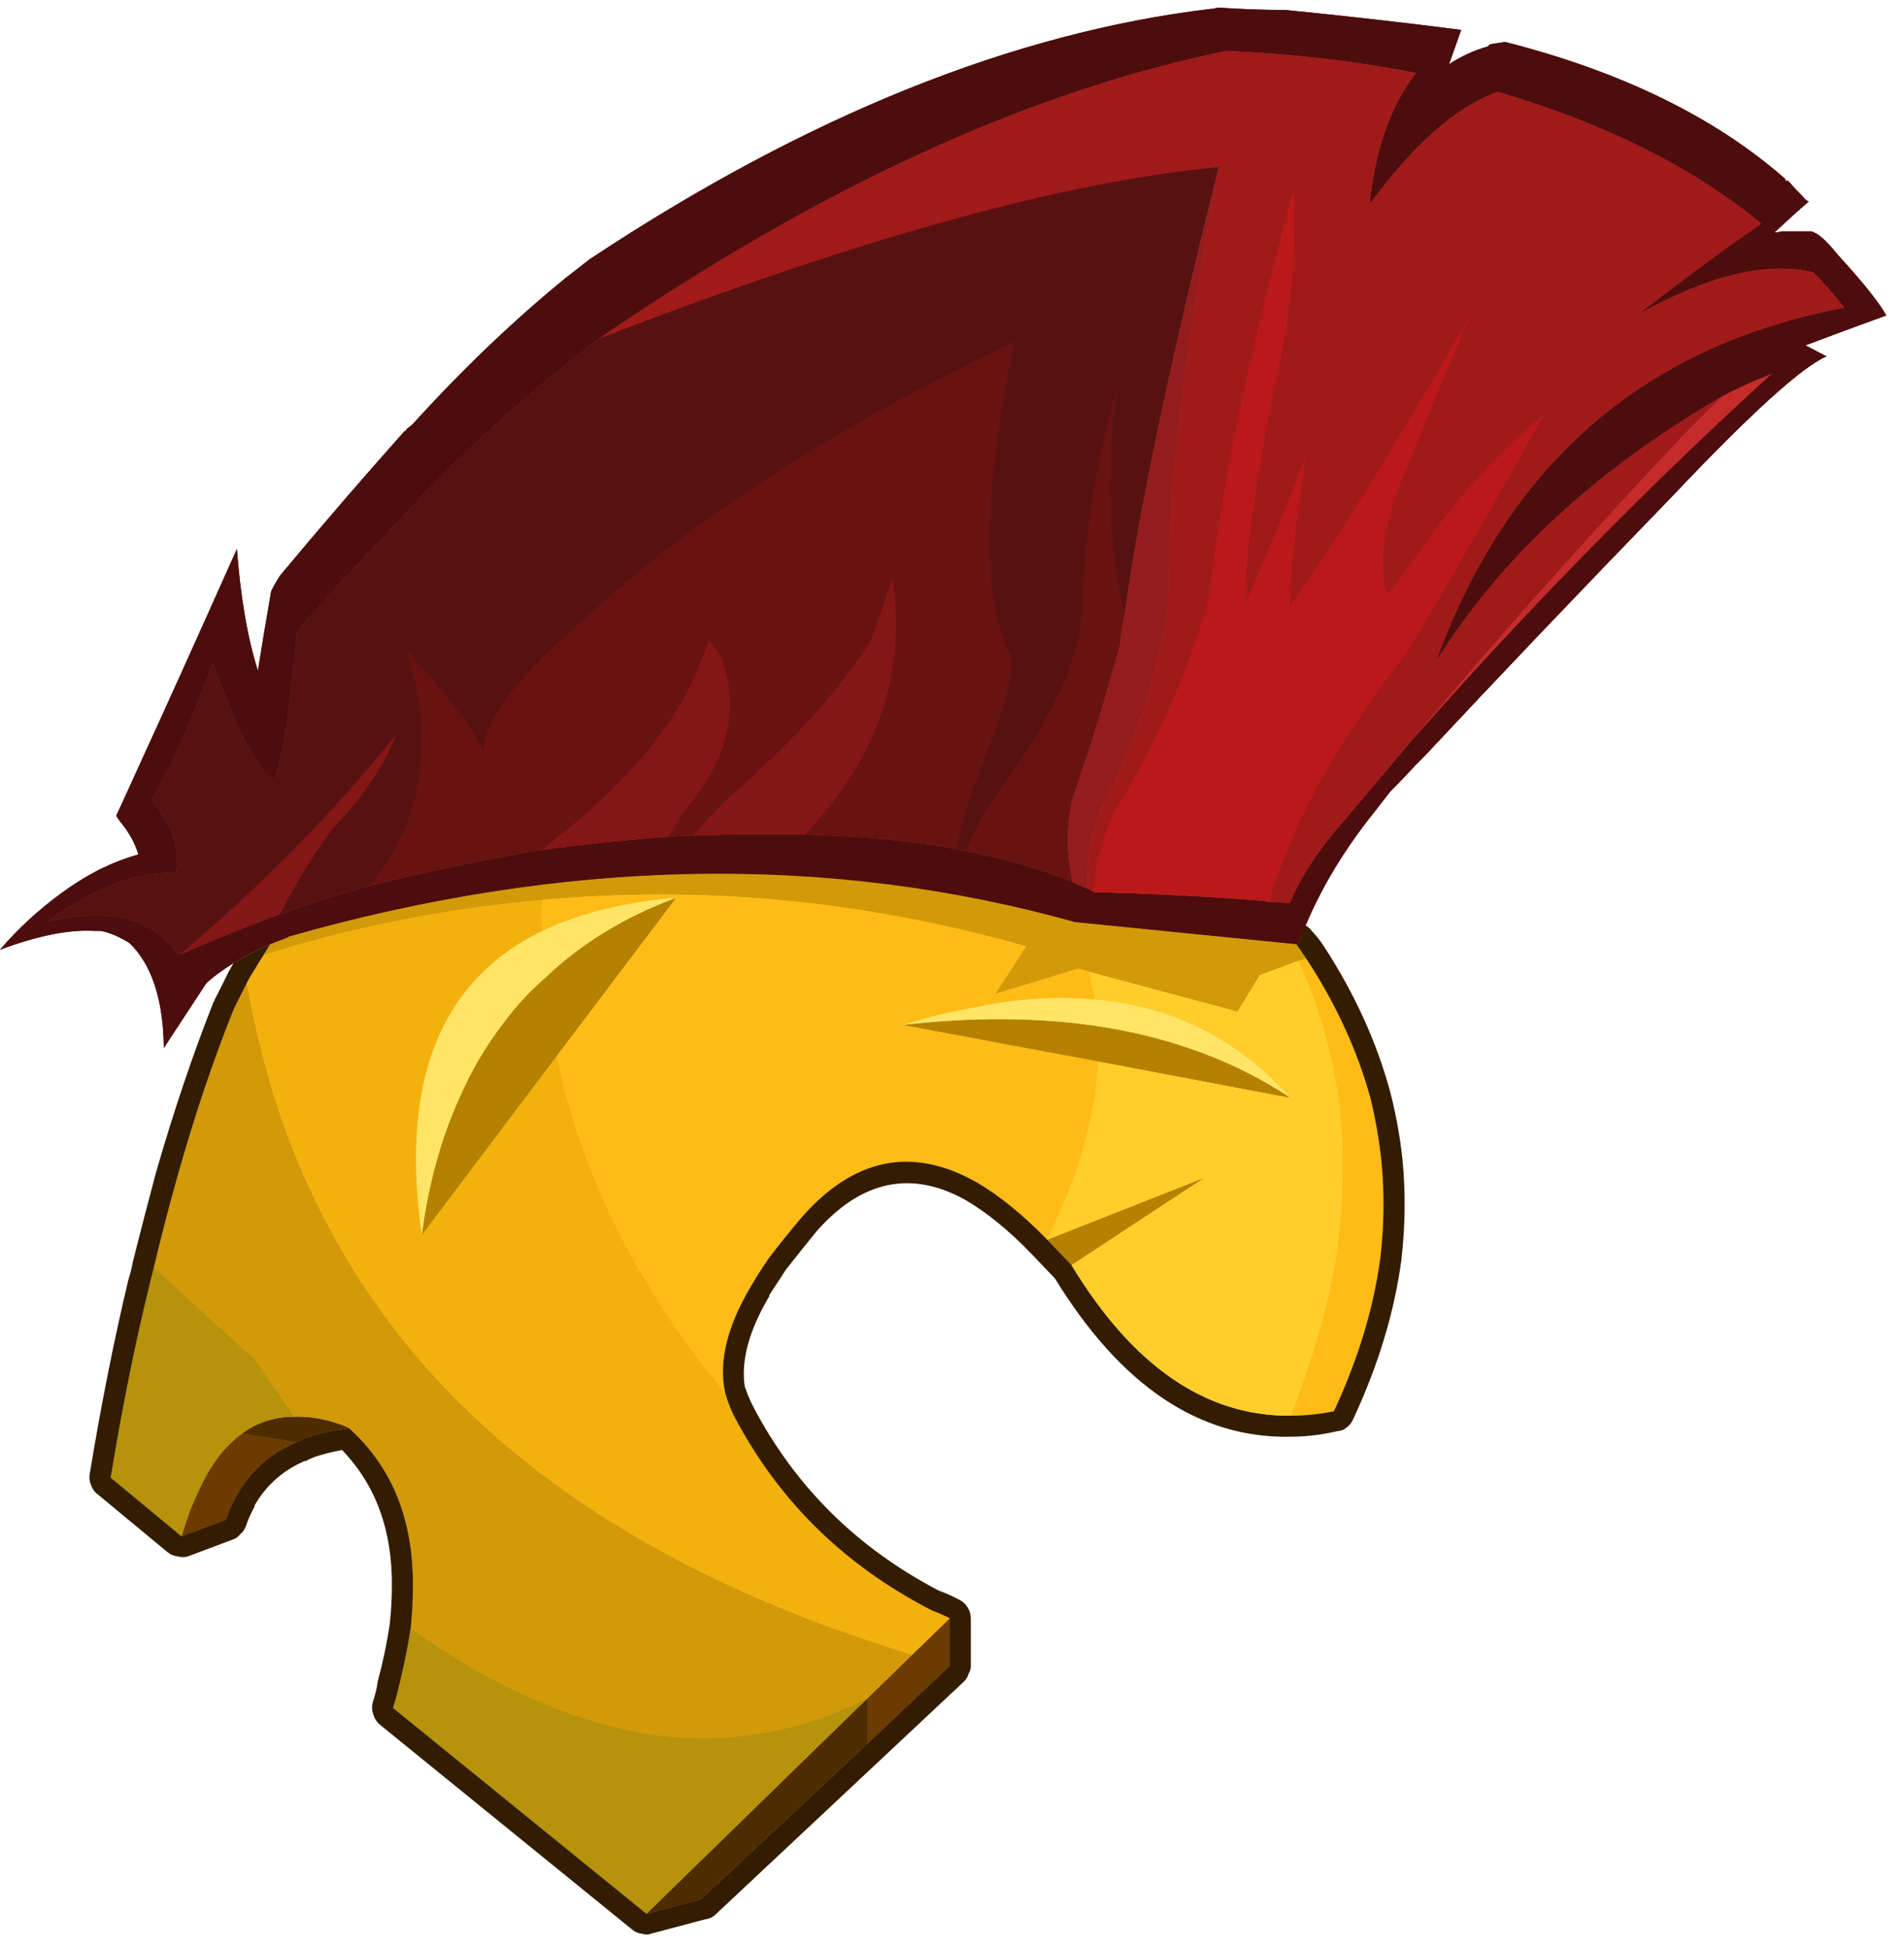 
<svg xmlns="http://www.w3.org/2000/svg" version="1.1" xmlns:xlink="http://www.w3.org/1999/xlink" preserveAspectRatio="none" x="0px" y="0px" width="86px" height="88px" viewBox="0 0 86 88">
<defs>
<g id="_____________________________________216_0_Layer1_0_FILL">
<path fill="#B48100" stroke="none" d="
M 47.3 55.65
L 48.4 56.8 54.4 52.85 47.3 55.65
M 22.75 45.85
Q 21.55 47.4 20.75 49.25 19.5 52 19.05 55.45
L 25.15 47.35 30.55 40.2
Q 27.05 41.5 24.65 43.8 23.6 44.7 22.75 45.85
M 45.55 45.7
Q 43.256 45.663 40.75 45.95
L 49.6 47.6 58.3 49.25
Q 54.55 46.75 49.55 46 47.638 45.713 45.55 45.7 Z"/>

<path fill="#4F2B00" stroke="none" d="
M 39.2 78.4
L 39.2 76.35 29.2 86.1 31.65 85.45 39.2 78.4
M 15.65 64.2
Q 15.699 64.151 15.75 64.15 15.699 64.149 15.65 64.1 14.4 63.6 13.3 63.65 11.95 63.65 10.95 64.4
L 13.4 64.8
Q 13.65 64.65 13.95 64.55 14.7 64.3 15.65 64.2 Z"/>

<path fill="#6B3B00" stroke="none" d="
M 39.2 76.35
L 39.2 78.4 42.9 74.9 42.9 72.75 41.2 74.4 39.2 76.35
M 8.95 67.05
Q 8.55 67.9 8.2 69.05
L 10.2 68.3
Q 10.4 67.7 10.7 67.2 11.6 65.55 13.4 64.8
L 10.95 64.4
Q 9.75 65.25 8.95 67.05 Z"/>

<path fill="#B6930A" stroke="none" d="
M 18 75.9
Q 17.9 76.35 17.75 76.8
L 29.2 86.1 39.2 76.35
Q 34.95 78.5 30.3 78.1 24.7 77.55 18.55 73.2 18.35 74.5 18 75.9
M 6.95 56.9
Q 6.85 57.3 6.75 57.7 5.75 61.8 5 66.4
L 8.2 69.05
Q 8.55 67.9 8.95 67.05 9.75 65.25 10.95 64.4 11.95 63.65 13.3 63.65
L 11.55 61.1 6.95 56.9 Z"/>

<path fill="#FFE466" stroke="none" d="
M 24.5 41.7
Q 23.55 42.15 22.75 42.75 19.7 45.05 19 49.25 18.55 51.95 19.05 55.45 19.5 52 20.75 49.25 21.55 47.4 22.75 45.85 23.6 44.7 24.65 43.8 27.05 41.5 30.55 40.2 27 40.5 24.5 41.7
M 44.05 45.15
Q 42.55 45.4 40.75 45.95 43.256 45.663 45.55 45.7 47.638 45.713 49.55 46 54.55 46.75 58.3 49.25 54.7 45.25 49.45 44.8 47.962 44.654 46.35 44.8 45.237 44.9 44.05 45.15 Z"/>

<path fill="#D29909" stroke="none" d="
M 11.15 44.05
Q 10.85 44.65 10.55 45.25 9.15 48.75 8 52.85 7.45 54.8 6.95 56.9
L 11.55 61.1 13.3 63.65
Q 14.4 63.6 15.65 64.1 15.699 64.149 15.75 64.15 18.7 66.8 18.65 71.35 18.65 72.25 18.55 73.2 24.7 77.55 30.3 78.1 34.95 78.5 39.2 76.35
L 41.2 74.4
Q 39.15 73.75 37.2 73.05 23 67.75 16.4 57.7 13.85 53.8 12.4 49.25 11.9 47.6 11.5 45.85 11.3 44.95 11.15 44.05
M 48.55 41.3
Q 48.43 41.267 48.3 41.2 46.191 40.647 44.05 40.2 30.063 37.49 14.7 41.5 13.792 41.778 12.85 42.05 12.511 42.177 12.2 42.3 12.044 42.554 11.9 42.8 13.279 42.373 14.65 42 19.579 40.73 24.5 40.3 34.075 39.426 43.6 41.65 44.981 42.011 46.35 42.4
L 44.95 44.55 48.7 43.4 49.2 43.55 55.9 45.35 56.9 43.7 58.65 43.05 59 42.95
Q 58.78 42.62 58.55 42.3
L 48.55 41.3 Z"/>

<path fill="#F3B10D" stroke="none" d="
M 14.65 42
Q 13.279 42.373 11.9 42.8 11.7 43.1 11.5 43.45 11.3 43.75 11.15 44.05 11.3 44.95 11.5 45.85 11.9 47.6 12.4 49.25 13.85 53.8 16.4 57.7 23 67.75 37.2 73.05 39.15 73.75 41.2 74.4
L 42.9 72.75
Q 42.5 72.55 42.1 72.4 36.15 69.35 33.15 63.6 32.9 63.1 32.75 62.55 30.75 60.2 29.3 57.7 28.9 57.1 28.55 56.45 26.65 53 25.6 49.25 25.35 48.3 25.15 47.35
L 19.05 55.45
Q 18.55 51.95 19 49.25 19.7 45.05 22.75 42.75 23.55 42.15 24.5 41.7 24.45 41 24.5 40.3 19.579 40.73 14.65 42 Z"/>

<path fill="#FFBC17" stroke="none" d="
M 58.65 43.05
Q 60 46.05 60.45 49.25 60.65 50.7 60.65 52.15 60.65 54.25 60.35 56.45 59.75 59.9 58.3 63.6 59.25 63.6 60.25 63.4 61.9 59.85 62.35 56.45 62.6 54.25 62.4 52.15 62.25 50.7 61.9 49.25 61 46 59 42.95
L 58.65 43.05
M 40.75 45.95
Q 42.55 45.4 44.05 45.15 45.237 44.9 46.35 44.8 47.962 44.654 49.45 44.8 49.35 44.15 49.2 43.55
L 48.7 43.4 44.95 44.55 46.35 42.4
Q 44.981 42.011 43.6 41.65 34.075 39.426 24.5 40.3 24.45 41 24.5 41.7 27 40.5 30.55 40.2
L 25.15 47.35
Q 25.35 48.3 25.6 49.25 26.65 53 28.55 56.45 28.9 57.1 29.3 57.7 30.75 60.2 32.75 62.55 32.3 60.45 33.95 57.7 34.3 57.1 34.75 56.45 35.4 55.6 36.2 54.65 39.75 50.6 44.1 53.05 45.65 53.95 47.3 55.65 48.2 53.85 48.75 52.15 49.2 50.65 49.45 49.25 49.55 48.4 49.6 47.6
L 40.75 45.95 Z"/>

<path fill="#FFCE2A" stroke="none" d="
M 49.2 43.55
Q 49.35 44.15 49.45 44.8 54.7 45.25 58.3 49.25
L 49.6 47.6
Q 49.55 48.4 49.45 49.25 49.2 50.65 48.75 52.15 48.2 53.85 47.3 55.65
L 54.4 52.85 48.4 56.8
Q 52.55 63.65 58.3 63.6 59.75 59.9 60.35 56.45 60.65 54.25 60.65 52.15 60.65 50.7 60.45 49.25 60 46.05 58.65 43.05
L 56.9 43.7 55.9 45.35 49.2 43.55 Z"/>

<path fill="#4D0D0D" stroke="none" d="
M 82.5 15.75
Q 81.65 15.3 81.55 15.25 83.4 14.55 85.2 13.9 84.7 13 83 11.15 82.25 10.2 81.8 10.1 81.15 10.1 80.5 10.1 80.3 10.15 80.15 10.15 80.95 9.4 81.7 8.75 81.55 8.7 81.45 8.55 81.05 8.15 80.75 7.8 80.7 7.8 80.7 7.85
L 80.65 7.8
Q 80.65 7.75 80.6 7.7 75.85 3.55 68 1.55
L 67.95 1.55
Q 67.6 1.6 67.3 1.65 67.25 1.7 67.2 1.75 66.3 2 65.45 2.55 65.75 1.7 66 1 62.1 0.5 58.05 0.1 56.6 0.1 55.15 0
L 55.1 0
Q 54.9 0 54.8 0.05
L 54.7 0.05
Q 41.3 1.65 26.65 11.35 26.104 11.77 25.55 12.2 22.03 15.073 18.65 18.8 18.55 18.9 18.4 19 18.35 19.1 18.25 19.15 15.4 22.35 12.65 25.65 12.45 25.95 12.25 26.35 11.9 28.35 11.65 29.95 10.95 27.75 10.7 24.45 8.041 30.405 6.3 34.2 5.727 35.471 5.25 36.5 5.35 36.65 5.45 36.8
L 5.5 36.85
Q 6.05 37.55 6.25 38.25 5.394 38.488 4.55 38.9 3.618 39.368 2.7 40.05 1.2 41.15 0 42.55 2.55 41.6 4.25 41.7 4.396 41.7 4.55 41.7 5.151 41.813 5.85 42.25
L 5.85 42.25
Q 7.366 43.72 7.4 47 8.319 43.967 12.2 42.3 12.511 42.177 12.85 42.05 13.792 41.778 14.7 41.5 30.063 37.49 44.05 40.2 46.191 40.647 48.3 41.2 48.43 41.267 48.55 41.3
L 58.55 42.3 58.65 42.3
Q 59.764 39.212 62.1 36.3
L 62.8 35.4
Q 63.368 34.837 63.95 34.2 64.154 34.002 64.35 33.8 69.25 28.55 75.55 22.05 80.85 16.45 82.5 15.75
M 81.9 11.95
Q 82.65 12.7 83.3 13.55 69.75 16.1 64.85 29.55 69.25 22.5 77.8 17.55 78.85 17 80 16.55 71.7 24.1 63.85 33
L 60.6 36.85
Q 59.05 38.6 58.25 40.45 57.8 40.4 57.35 40.4 57.254 40.391 57.15 40.35 53.35 40.047 49.4 39.95 49.25 39.85 49.15 39.8 48.957 39.728 48.75 39.65 48.605 39.578 48.45 39.5 46.742 38.792 44.55 38.3 44.109 38.192 43.65 38.1 43.4 38.05 43.2 38 40.2 37.45 36.35 37.35 33.9 37.3 31.3 37.4 30.8 37.4 30.2 37.45 27.4 37.65 24.45 38.05 23.85 38.1 23.25 38.25 20 38.85 16.75 39.65 15.978 39.857 15.2 40.1 14.227 40.398 13.25 40.75 12.946 40.842 12.65 40.95 10.45 41.75 8.2 42.75
L 8.15 42.75
Q 8.05 42.7 8 42.7 6.82 41.082 4.55 41 3.453 40.974 2.1 41.3 3.375 40.378 4.55 39.85 6.37 39.009 7.95 39.1 8.2 37.25 6.8 35.8 7.227 35.206 7.7 34.2 8.562 32.494 9.6 29.6 10.856 32.995 11.7 34.2 12.095 34.77 12.4 34.85 12.499 34.57 12.6 34.2 13.066 32.333 13.4 28.2 14.45 26.9 18.8 22.35 18.95 22.15 19.1 22 22.9 18.1 27.05 14.95 31.608 11.825 36 9.4 46.085 3.862 55.4 1.95 59.95 2.15 63.95 2.95 62.25 5.15 61.85 8.9 64.85 4.8 67.65 3.8 74.95 5.95 79.55 9.75 76.75 11.7 74 13.85 78.75 11.2 81.9 11.95 Z"/>

<path fill="#951C1C" stroke="none" d="
M 50.7 34.2
Q 51.784 31.791 52.35 29.15 52.636 27.913 52.8 26.6 52.65 20.05 55.05 7.2 51.75 20.4 50.8 27.4 50.65 28.05 50.6 28.75 49.913 31.238 49.2 33.5 49.082 33.869 48.95 34.2 48.687 35.064 48.4 35.9 48.05 37.7 48.45 39.5 48.605 39.578 48.75 39.65 48.957 39.728 49.15 39.8 49.107 39.035 49.2 38.25 49.326 37.256 49.7 36.25 49.863 35.953 50 35.65 50.325 35.059 50.6 34.45 50.667 34.329 50.7 34.2 Z"/>

<path fill="#851616" stroke="none" d="
M 46.1 24.6
Q 46.1 22.55 46.7 19 47.25 15.45 47.25 14.95 47.25 14.05 47.15 13.8 46.2 14.35 43.7 15.3 41.5 16.15 40.45 16.8 40.035 17.049 39.25 17.7 38.632 17.887 37.9 18.05 35.1 18.7 34 19.2 32.15 19.95 30.8 21.65 30.45 22.05 29.6 23.2 29.283 23.643 28.95 24.05 28.334 24.462 27.8 24.9 25.9 26.65 24.85 27.6 22.85 29.35 21.55 29.35 20.75 29.35 19.55 28.05 18.4 26.7 17.25 26.7 16.9 26.7 16.8 26.95 16.7 27.15 16.7 27.75 16.7 28.9 17.65 30.4 18.6 31.9 18.6 33.15 18.6 34.85 16.75 37.5 15.735 38.906 15.2 40.1 15.978 39.857 16.75 39.65 20 38.85 23.25 38.25 23.85 38.1 24.45 38.05 27.4 37.65 30.2 37.45 30.8 37.4 31.3 37.4 33.9 37.3 36.35 37.35 40.2 37.45 43.2 38 43.4 38.05 43.65 38.1 44.109 38.192 44.55 38.3 44.825 37.2 45 36.5 45.1 36.1 46.1 33.55 46.9 31.45 46.9 30.45 46.9 29.5 46.5 28 46.1 26.5 46.1 24.6 Z"/>

<path fill="#581111" stroke="none" d="
M 56.2 8.5
Q 56.2 5.2 53.65 5.2 52.45 5.2 45.7 6.95 39.5 8.6 38.1 9.1 37.2 9.4 36.05 9.4
L 36 9.4
Q 31.608 11.825 27.05 14.95 22.9 18.1 19.1 22 18.95 22.15 18.8 22.35 14.45 26.9 13.4 28.2 13.066 32.333 12.6 34.2 12.499 34.57 12.4 34.85 12.095 34.77 11.7 34.2 10.856 32.995 9.6 29.6 8.562 32.494 7.7 34.2 7.227 35.206 6.8 35.8 8.2 37.25 7.95 39.1 6.37 39.009 4.55 39.85 3.375 40.378 2.1 41.3 3.453 40.974 4.55 41 6.82 41.082 8 42.7 8.05 42.7 8.15 42.75
L 8.2 42.75
Q 10.45 41.75 12.65 40.95 12.946 40.842 13.25 40.75 14.227 40.398 15.2 40.1 15.735 38.906 16.75 37.5 18.6 34.85 18.6 33.15 18.6 31.9 17.65 30.4 16.7 28.9 16.7 27.75 16.7 27.15 16.8 26.95 16.9 26.7 17.25 26.7 18.4 26.7 19.55 28.05 20.75 29.35 21.55 29.35 22.85 29.35 24.85 27.6 25.9 26.65 27.8 24.9 28.334 24.462 28.95 24.05 29.283 23.643 29.6 23.2 30.45 22.05 30.8 21.65 32.15 19.95 34 19.2 35.1 18.7 37.9 18.05 38.632 17.887 39.25 17.7 40.035 17.049 40.45 16.8 41.5 16.15 43.7 15.3 46.2 14.35 47.15 13.8 47.25 14.05 47.25 14.95 47.25 15.45 46.7 19 46.1 22.55 46.1 24.6 46.1 26.5 46.5 28 46.9 29.5 46.9 30.45 46.9 31.45 46.1 33.55 45.1 36.1 45 36.5 44.825 37.2 44.55 38.3 46.742 38.792 48.45 39.5 48.05 37.7 48.4 35.9 48.687 35.064 48.95 34.2 49.082 33.869 49.2 33.5 49.913 31.238 50.6 28.75 50.65 28.05 50.8 27.4 51.75 20.4 55.05 7.2 52.65 20.05 52.8 26.6 52.636 27.913 52.35 29.15 53.109 27.425 53.5 26.35 54.6 23.4 54.35 20.25 54.3 19.6 55.25 14.45 56.2 9.2 56.2 8.5 Z"/>

<path fill="#C62B2B" stroke="none" d="
M 80 16.55
Q 78.85 17 77.8 17.55 76.45 18.85 75.15 20.25 68.85 27 63.85 33 71.7 24.1 80 16.55 Z"/>

<path fill="#BB1919" stroke="none" d="
M 83.3 13.55
Q 82.65 12.7 81.9 11.95 78.75 11.2 74 13.85 76.75 11.7 79.55 9.75 74.95 5.95 67.65 3.8 64.85 4.8 61.85 8.9 62.25 5.15 63.95 2.95 59.95 2.15 55.4 1.95 46.085 3.862 36 9.4
L 36.05 9.4
Q 37.2 9.4 38.1 9.1 39.5 8.6 45.7 6.95 52.45 5.2 53.65 5.2 56.2 5.2 56.2 8.5 56.2 9.2 55.25 14.45 54.3 19.6 54.35 20.25 54.6 23.4 53.5 26.35 53.109 27.425 52.35 29.15 51.784 31.791 50.7 34.2 50.667 34.329 50.6 34.45 50.325 35.059 50 35.65 49.863 35.953 49.7 36.25 49.326 37.256 49.2 38.25 49.107 39.035 49.15 39.8 49.25 39.85 49.4 39.95 53.35 40.047 57.15 40.35 57.254 40.391 57.35 40.4 57.8 40.4 58.25 40.45 59.05 38.6 60.6 36.85
L 63.85 33
Q 68.85 27 75.15 20.25 76.45 18.85 77.8 17.55 69.25 22.5 64.85 29.55 69.75 16.1 83.3 13.55 Z"/>
</g>

<g id="_______257_0_Layer0_0_FILL">
<path fill="#B48100" stroke="none" d="
M 47.3 55.65
L 48.4 56.8 54.4 52.85 47.3 55.65
M 22.75 45.85
Q 21.55 47.4 20.75 49.25 19.5 52 19.05 55.45
L 25.15 47.35 30.55 40.2
Q 27.05 41.5 24.65 43.8 23.6 44.7 22.75 45.85
M 49.55 46
Q 45.55 45.4 40.75 45.95
L 49.6 47.6 58.3 49.25
Q 54.55 46.75 49.55 46 Z"/>

<path fill="#4F2B00" stroke="none" d="
M 39.2 78.4
L 39.2 76.35 29.2 86.1 31.65 85.45 39.2 78.4
M 15.75 64.15
Q 15.699 64.149 15.65 64.1 14.595 63.678 13.65 63.65 13.472 63.642 13.3 63.65 11.95 63.65 10.95 64.4
L 13.4 64.8
Q 13.65 64.65 13.95 64.55 14.7 64.3 15.65 64.2 15.699 64.151 15.75 64.15 Z"/>

<path fill="#6B3B00" stroke="none" d="
M 39.2 76.35
L 39.2 78.4 42.9 74.9 42.9 72.75 41.2 74.4 39.2 76.35
M 8.95 67.05
Q 8.772 67.428 8.6 67.85 8.395 68.411 8.2 69.05
L 10.2 68.3
Q 10.4 67.7 10.7 67.2 11.6 65.55 13.4 64.8
L 10.95 64.4
Q 9.75 65.25 8.95 67.05 Z"/>

<path fill="#B6930A" stroke="none" d="
M 19.4 73.8
Q 18.989 73.51 18.55 73.2 18.35 74.5 18 75.9 17.9 76.35 17.75 76.8
L 29.2 86.1 39.2 76.35
Q 34.95 78.5 30.3 78.1 25.1 77.589 19.4 73.8
M 6.95 56.9
Q 6.85 57.3 6.75 57.7 5.75 61.8 5 66.4
L 8.2 69.05
Q 8.395 68.411 8.6 67.85 8.772 67.428 8.95 67.05 9.75 65.25 10.95 64.4 11.95 63.65 13.3 63.65
L 11.55 61.1 6.95 56.9 Z"/>

<path fill="#FFE466" stroke="none" d="
M 20.75 49.25
Q 21.55 47.4 22.75 45.85 23.6 44.7 24.65 43.8 27.05 41.5 30.55 40.2 27 40.5 24.5 41.7 23.55 42.15 22.75 42.75 19.7 45.05 19 49.25 18.55 51.95 19.05 55.45 19.5 52 20.75 49.25
M 44.05 45.15
Q 42.55 45.4 40.75 45.95 45.55 45.4 49.55 46 54.55 46.75 58.3 49.25 54.7 45.25 49.45 44.8 46.9 44.55 44.05 45.15 Z"/>

<path fill="#D29909" stroke="none" d="
M 12.4 49.25
Q 11.9 47.6 11.5 45.85 11.471 45.719 11.45 45.6 11.278 44.819 11.15 44.05 10.85 44.65 10.55 45.25 9.15 48.75 8 52.85 7.45 54.8 6.95 56.9
L 11.55 61.1 13.3 63.65
Q 13.472 63.642 13.65 63.65 14.595 63.678 15.65 64.1 15.699 64.149 15.75 64.15 18.7 66.8 18.65 71.35 18.65 72.25 18.55 73.2 18.989 73.51 19.4 73.8 25.1 77.589 30.3 78.1 34.95 78.5 39.2 76.35
L 41.2 74.4
Q 39.15 73.75 37.2 73.05 23 67.75 16.4 57.7 13.85 53.8 12.4 49.25
M 48.7 43.4
L 49.2 43.55 55.9 45.35 56.9 43.7 58.65 43.05 59 42.95
Q 58.78 42.62 58.55 42.3
L 48.55 41.3
Q 31.807 36.631 13.05 41.95 12.966 42.016 12.85 42.05 12.511 42.177 12.2 42.3 12.044 42.554 11.9 42.8 12.527 42.606 13.15 42.4 18.827 40.795 24.5 40.3 35.45 39.3 46.35 42.4
L 44.95 44.55 48.7 43.4 Z"/>

<path fill="#F3B10D" stroke="none" d="
M 13.15 42.4
Q 12.527 42.606 11.9 42.8 11.7 43.1 11.5 43.45 11.3 43.75 11.15 44.05 11.278 44.819 11.45 45.6 11.471 45.719 11.5 45.85 11.9 47.6 12.4 49.25 13.85 53.8 16.4 57.7 23 67.75 37.2 73.05 39.15 73.75 41.2 74.4
L 42.9 72.75
Q 42.5 72.55 42.1 72.4 36.15 69.35 33.15 63.6 32.9 63.1 32.75 62.55 32.205 61.909 31.7 61.25 30.355 59.518 29.3 57.7 28.9 57.1 28.55 56.45 26.65 53 25.6 49.25 25.35 48.3 25.15 47.35
L 19.05 55.45
Q 18.55 51.95 19 49.25 19.7 45.05 22.75 42.75 23.55 42.15 24.5 41.7 24.45 41 24.5 40.3 18.827 40.795 13.15 42.4 Z"/>

<path fill="#FFBC17" stroke="none" d="
M 59 42.95
L 58.65 43.05
Q 59.423 44.767 59.9 46.55 60.258 47.881 60.45 49.25 60.65 50.7 60.65 52.15 60.65 54.25 60.35 56.45 59.828 59.452 58.65 62.65 58.488 63.119 58.3 63.6 59.25 63.6 60.25 63.4 61.9 59.85 62.35 56.45 62.6 54.25 62.4 52.15 62.25 50.7 61.9 49.25 61 46 59 42.95
M 40.75 45.95
Q 42.55 45.4 44.05 45.15 46.9 44.55 49.45 44.8 49.35 44.15 49.2 43.55
L 48.7 43.4 44.95 44.55 46.35 42.4
Q 35.45 39.3 24.5 40.3 24.45 41 24.5 41.7 27 40.5 30.55 40.2
L 25.15 47.35
Q 25.35 48.3 25.6 49.25 26.65 53 28.55 56.45 28.9 57.1 29.3 57.7 30.355 59.518 31.7 61.25 32.205 61.909 32.75 62.55 32.3 60.45 33.95 57.7 34.3 57.1 34.75 56.45 35.4 55.6 36.2 54.65 39.75 50.6 44.1 53.05 45.65 53.95 47.3 55.65 47.526 55.197 47.7 54.75 48.338 53.422 48.75 52.15 49.2 50.65 49.45 49.25 49.55 48.4 49.6 47.6
L 40.75 45.95 Z"/>

<path fill="#331C00" stroke="none" d="
M 59.25 41.7
Q 59.144 41.543 58.95 41.45 58.804 41.874 58.65 42.3
L 58.55 42.3
Q 58.78 42.62 59 42.95 61 46 61.9 49.25 62.25 50.7 62.4 52.15 62.6 54.25 62.35 56.45 61.9 59.85 60.25 63.4 59.25 63.6 58.3 63.6 52.55 63.65 48.4 56.8
L 47.3 55.65
Q 45.65 53.95 44.1 53.05 39.75 50.6 36.2 54.65 35.4 55.6 34.75 56.45 34.3 57.1 33.95 57.7 32.3 60.45 32.75 62.55 32.9 63.1 33.15 63.6 36.15 69.35 42.1 72.4 42.5 72.55 42.9 72.75
L 42.9 74.9 39.2 78.4 31.65 85.45 29.2 86.1 17.75 76.8
Q 17.9 76.35 18 75.9 18.35 74.5 18.55 73.2 18.65 72.25 18.65 71.35 18.7 66.8 15.75 64.15 15.699 64.151 15.65 64.2 14.7 64.3 13.95 64.55 13.65 64.65 13.4 64.8 11.6 65.55 10.7 67.2 10.4 67.7 10.2 68.3
L 8.2 69.05 5 66.4
Q 5.75 61.8 6.75 57.7 6.85 57.3 6.95 56.9 7.45 54.8 8 52.85 9.15 48.75 10.55 45.25 10.85 44.65 11.15 44.05 11.3 43.75 11.5 43.45 11.7 43.1 11.9 42.8 12.044 42.554 12.2 42.3 11.299 42.706 10.55 43.15
L 10.55 43.15
Q 10.411 43.396 10.3 43.6 10 44.225 9.7 44.8 9.686 44.864 9.65 44.9 8.248 48.446 7.05 52.6 6.525 54.562 6 56.65 5.925 57.075 5.8 57.45 4.811 61.61 4.05 66.25 4.011 66.494 4.1 66.7 4.186 66.962 4.35 67.1
L 7.55 69.75
Q 7.773 69.933 8 69.95 8.278 70.028 8.5 69.95
L 10.5 69.2
Q 10.726 69.129 10.85 68.95 11.029 68.814 11.1 68.6 11.271 68.109 11.5 67.7
L 11.5 67.65
Q 12.28 66.293 13.75 65.65 13.839 65.653 13.9 65.6 14.059 65.521 14.25 65.45 14.798 65.272 15.45 65.15 17.746 67.528 17.7 71.35 17.697 72.178 17.6 73.05 17.41 74.314 17.05 75.65
L 17.05 75.7
Q 16.985 76.1 16.85 76.5 16.761 76.787 16.85 77.05 16.926 77.36 17.15 77.55
L 28.6 86.85
Q 28.779 86.982 29 87 29.211 87.076 29.4 87
L 31.85 86.35
Q 32.115 86.318 32.3 86.15
L 43.55 75.6
Q 43.695 75.461 43.75 75.25 43.852 75.096 43.85 74.9
L 43.85 72.75
Q 43.846 72.481 43.7 72.25 43.561 72.021 43.3 71.9 42.875 71.672 42.4 71.5 36.831 68.589 34 63.15
L 34 63.15
Q 33.796 62.758 33.65 62.3
L 33.65 62.35
Q 33.347 60.562 34.75 58.2
L 34.75 58.15
Q 35.103 57.611 35.5 57 36.152 56.171 36.9 55.25
L 36.9 55.25
Q 39.938 51.826 43.6 53.85 45.077 54.715 46.6 56.3
L 46.6 56.3 47.65 57.4
Q 52.116 64.679 58.3 64.55 59.335 64.547 60.4 64.3 60.647 64.285 60.8 64.15 61.003 64.007 61.1 63.8 62.825 60.11 63.3 56.55
L 63.3 56.55
Q 63.561 54.248 63.35 52.05 63.192 50.538 62.8 49
L 62.8 49
Q 61.886 45.608 59.8 42.4 59.563 42.036 59.25 41.7 Z"/>

<path fill="#FFCE2A" stroke="none" d="
M 49.2 43.55
Q 49.35 44.15 49.45 44.8 54.7 45.25 58.3 49.25
L 49.6 47.6
Q 49.55 48.4 49.45 49.25 49.2 50.65 48.75 52.15 48.338 53.422 47.7 54.75 47.526 55.197 47.3 55.65
L 54.4 52.85 48.4 56.8
Q 52.55 63.65 58.3 63.6 58.488 63.119 58.65 62.65 59.828 59.452 60.35 56.45 60.65 54.25 60.65 52.15 60.65 50.7 60.45 49.25 60.258 47.881 59.9 46.55 59.423 44.767 58.65 43.05
L 56.9 43.7 55.9 45.35 49.2 43.55 Z"/>

<path fill="#4D0D0D" stroke="none" d="
M 82.5 15.75
Q 81.65 15.3 81.55 15.25 83.4 14.55 85.2 13.9 84.7 13 83 11.15 82.25 10.2 81.8 10.1 81.15 10.1 80.5 10.1 80.3 10.15 80.15 10.15 80.95 9.4 81.7 8.75 81.55 8.7 81.45 8.55 81.05 8.15 80.75 7.8 80.7 7.8 80.7 7.85
L 80.65 7.8
Q 80.65 7.75 80.6 7.7 75.85 3.55 68 1.55
L 67.95 1.55
Q 67.6 1.6 67.3 1.65 67.25 1.7 67.2 1.75 66.3 2 65.45 2.55 65.75 1.7 66 1 62.1 0.5 58.05 0.1 56.6 0.1 55.15 0
L 55.1 0
Q 54.9 0 54.8 0.05
L 54.7 0.05
Q 41.3 1.65 26.65 11.35 22.55 14.5 18.65 18.8 18.55 18.9 18.4 19 18.35 19.1 18.25 19.15 15.4 22.35 12.65 25.65 12.45 25.95 12.25 26.35 11.9 28.35 11.65 29.95 10.95 27.75 10.7 24.45 8.041 30.405 6.3 34.2 5.727 35.471 5.25 36.5 5.35 36.65 5.45 36.8
L 5.5 36.85
Q 6.05 37.55 6.25 38.25 5.394 38.488 4.55 38.9 3.618 39.368 2.7 40.05 1.2 41.15 0 42.55 2.55 41.6 4.25 41.7 4.396 41.7 4.55 41.7 5.151 41.813 5.85 42.25
L 5.85 42.25
Q 7.366 43.72 7.4 47
L 9.4 43.95
Q 9.938 43.55 10.55 43.15
L 10.55 43.15
Q 11.299 42.706 12.2 42.3 12.511 42.177 12.85 42.05 12.966 42.016 13.05 41.95 31.807 36.631 48.55 41.3
L 58.55 42.3 58.65 42.3
Q 58.804 41.874 58.95 41.45 60.084 38.812 62.1 36.3
L 62.8 35.4
Q 63.368 34.837 63.95 34.2 64.154 34.002 64.35 33.8 69.25 28.55 75.55 22.05 80.85 16.45 82.5 15.75
M 81.9 11.95
Q 82.65 12.7 83.3 13.55 69.75 16.1 64.85 29.55 69.25 22.5 77.8 17.55 78.85 17 80 16.55 71.7 24.1 63.85 33
L 60.6 36.85
Q 59.05 38.6 58.25 40.45 57.8 40.4 57.35 40.4 57.254 40.391 57.15 40.35 53.35 40.047 49.4 39.95 49.25 39.85 49.15 39.8 48.75 39.65 48.45 39.5 46.4 38.65 43.65 38.1 43.4 38.05 43.2 38 40.2 37.45 36.35 37.35 33.9 37.3 31.3 37.4 30.8 37.4 30.2 37.45 27.4 37.65 24.45 38.05 23.85 38.1 23.25 38.25 20 38.85 16.75 39.65 14.996 40.121 13.25 40.75 12.946 40.842 12.65 40.95 10.45 41.75 8.2 42.75
L 8.15 42.75
Q 8.05 42.7 8 42.7 6.82 41.082 4.55 41 3.453 40.974 2.1 41.3 3.375 40.378 4.55 39.85 6.37 39.009 7.95 39.1 8.2 37.25 6.8 35.8 7.227 35.206 7.7 34.2 8.562 32.494 9.6 29.6 10.856 32.995 11.7 34.2 12.095 34.77 12.4 34.85 12.499 34.57 12.6 34.2 13.066 32.333 13.4 28.2 14.45 26.9 18.8 22.35 18.95 22.15 19.1 22 22.9 18.1 27.05 14.95 42 4.7 55.4 1.95 59.95 2.15 63.95 2.95 62.25 5.15 61.85 8.9 64.85 4.8 67.65 3.8 74.95 5.95 79.55 9.75 76.75 11.7 74 13.85 78.75 11.2 81.9 11.95 Z"/>

<path fill="#851616" stroke="none" d="
M 32 28.55
Q 31.851 29.112 31.6 29.65 30.742 31.926 28.7 34.2 26.987 36.117 24.45 38.05 27.4 37.65 30.2 37.45 30.65 36.6 31.25 35.85 31.911 35.03 32.3 34.2 33.448 31.913 32.65 29.55
L 32.65 29.5
Q 32.4 29 32 28.55
M 39.3 28.65
Q 38.977 29.148 38.6 29.65 36.96 31.954 34.55 34.2 33.82 34.903 33 35.6 32.1 36.45 31.3 37.4 33.9 37.3 36.35 37.35 37.8 35.827 38.75 34.2 39.932 32.145 40.3 29.9 40.637 27.906 40.3 25.75 39.7 27.65 39.3 28.65
M 17.9 32.8
Q 17.354 33.497 16.75 34.2 13.244 38.383 8.15 42.75
L 8.2 42.75
Q 10.45 41.75 12.65 40.95 13.6 39.05 15.05 37.05 16.43 35.636 17.25 34.2 17.638 33.503 17.9 32.8 Z"/>

<path fill="#691212" stroke="none" d="
M 47.1 32.35
Q 46.626 33.26 45.95 34.2 45.566 34.791 45.1 35.4 44.2 36.75 43.65 38.1 46.4 38.65 48.45 39.5 48.05 37.7 48.4 35.9 48.687 35.064 48.95 34.2 49.082 33.869 49.2 33.5 49.913 31.238 50.6 28.75 50.65 28.05 50.8 27.4 49.7 22.75 50.45 17.15 48.95 22.6 48.9 27.05 48.767 29.475 47.1 32.35
M 43.95 35.3
Q 44.177 34.724 44.35 34.2 44.973 32.608 45.3 31.5 45.865 29.509 45.55 29.05 43.7 25.3 45.8 15.1 33.75 20.85 26.6 27.45 26.4 27.65 26.2 27.8 22.272 31.231 21.9 33.2 21.85 33.406 21.85 33.6 21.78 33.46 21.7 33.3 20.785 31.669 18.4 29.1 19.276 31.796 19 34.2 18.98 34.655 18.9 35.1 18.426 37.532 16.75 39.65 20 38.85 23.25 38.25 23.85 38.1 24.45 38.05 26.987 36.117 28.7 34.2 30.742 31.926 31.6 29.65 31.851 29.112 32 28.55 32.4 29 32.65 29.5
L 32.65 29.55
Q 33.448 31.913 32.3 34.2 31.911 35.03 31.25 35.85 30.65 36.6 30.2 37.45 30.8 37.4 31.3 37.4 32.1 36.45 33 35.6 33.82 34.903 34.55 34.2 36.96 31.954 38.6 29.65 38.977 29.148 39.3 28.65 39.7 27.65 40.3 25.75 40.637 27.906 40.3 29.9 39.932 32.145 38.75 34.2 37.8 35.827 36.35 37.35 40.2 37.45 43.2 38 43.45 36.65 43.95 35.3 Z"/>

<path fill="#581111" stroke="none" d="
M 44.35 34.2
Q 44.177 34.724 43.95 35.3 43.45 36.65 43.2 38 43.4 38.05 43.65 38.1 44.2 36.75 45.1 35.4 45.566 34.791 45.95 34.2 46.626 33.26 47.1 32.35 48.767 29.475 48.9 27.05 48.95 22.6 50.45 17.15 49.7 22.75 50.8 27.4 51.75 20.4 55.05 7.2 44.65 8.15 27.05 14.95 22.9 18.1 19.1 22 18.95 22.15 18.8 22.35 14.45 26.9 13.4 28.2 13.066 32.333 12.6 34.2 12.499 34.57 12.4 34.85 12.095 34.77 11.7 34.2 10.856 32.995 9.6 29.6 8.562 32.494 7.7 34.2 7.227 35.206 6.8 35.8 8.2 37.25 7.95 39.1 6.37 39.009 4.55 39.85 3.375 40.378 2.1 41.3 3.453 40.974 4.55 41 6.82 41.082 8 42.7 8.05 42.7 8.15 42.75 13.244 38.383 16.75 34.2 17.354 33.497 17.9 32.8 17.638 33.503 17.25 34.2 16.43 35.636 15.05 37.05 13.6 39.05 12.65 40.95 12.946 40.842 13.25 40.75 14.996 40.121 16.75 39.65 18.426 37.532 18.9 35.1 18.98 34.655 19 34.2 19.276 31.796 18.4 29.1 20.785 31.669 21.7 33.3 21.78 33.46 21.85 33.6 21.85 33.406 21.9 33.2 22.272 31.231 26.2 27.8 26.4 27.65 26.6 27.45 33.75 20.85 45.8 15.1 43.7 25.3 45.55 29.05 45.865 29.509 45.3 31.5 44.973 32.608 44.35 34.2 Z"/>

<path fill="#951C1C" stroke="none" d="
M 50.7 34.2
Q 52.297 30.625 52.8 26.6 52.65 20.05 55.05 7.2 51.75 20.4 50.8 27.4 50.65 28.05 50.6 28.75 49.913 31.238 49.2 33.5 49.082 33.869 48.95 34.2 48.687 35.064 48.4 35.9 48.05 37.7 48.45 39.5 48.75 39.65 49.15 39.8 49.05 38 49.7 36.25 50.185 35.368 50.6 34.45 50.667 34.329 50.7 34.2 Z"/>

<path fill="#C62B2B" stroke="none" d="
M 77.8 17.55
Q 76.45 18.85 75.15 20.25 68.85 27 63.85 33 71.7 24.1 80 16.55 78.85 17 77.8 17.55 Z"/>

<path fill="#BB1919" stroke="none" d="
M 63.2 21.6
Q 64.65 18.05 66.35 14 61.55 22.4 58.25 27.05 58.3 24.55 59 20.2 57.3 24.6 56.25 26.9 56.2 23.45 57.95 15.35 58.25 13.55 58.4 11.85 58.5 9.9 58.45 8.1 55.2 20.3 54.65 26.6 53.474 30.659 51.55 34.2 51.393 34.543 51.2 34.85 50.77 35.653 50.3 36.4 49.5 38.15 49.4 39.95 53.35 40.047 57.15 40.35 57.254 40.391 57.35 40.4
L 57.35 40.3
Q 58.197 37.393 60.05 34.2 61.503 31.735 63.55 29.1 66.15 24.8 69.75 18.35 66.55 21.1 64.45 24.1 63.65 25.3 62.65 26.5 62.3 25.25 62.6 23.65 62.8 22.7 63.2 21.6 Z"/>

<path fill="#A11A1A" stroke="none" d="
M 83.3 13.55
Q 82.65 12.7 81.9 11.95 78.75 11.2 74 13.85 76.75 11.7 79.55 9.75 74.95 5.95 67.65 3.8 64.85 4.8 61.85 8.9 62.25 5.15 63.95 2.95 59.95 2.15 55.4 1.95 42 4.7 27.05 14.95 44.65 8.15 55.05 7.2 52.65 20.05 52.8 26.6 52.297 30.625 50.7 34.2 50.667 34.329 50.6 34.45 50.185 35.368 49.7 36.25 49.05 38 49.15 39.8 49.25 39.85 49.4 39.95 49.5 38.15 50.3 36.4 50.77 35.653 51.2 34.85 51.393 34.543 51.55 34.2 53.474 30.659 54.65 26.6 55.2 20.3 58.45 8.1 58.5 9.9 58.4 11.85 58.25 13.55 57.95 15.35 56.2 23.45 56.25 26.9 57.3 24.6 59 20.2 58.3 24.55 58.25 27.05 61.55 22.4 66.35 14 64.65 18.05 63.2 21.6 62.8 22.7 62.6 23.65 62.3 25.25 62.65 26.5 63.65 25.3 64.45 24.1 66.55 21.1 69.75 18.35 66.15 24.8 63.55 29.1 61.503 31.735 60.05 34.2 58.197 37.393 57.35 40.3
L 57.35 40.4
Q 57.8 40.4 58.25 40.45 59.05 38.6 60.6 36.85
L 63.85 33
Q 68.85 27 75.15 20.25 76.45 18.85 77.8 17.55 69.25 22.5 64.85 29.55 69.75 16.1 83.3 13.55 Z"/>
</g>
</defs>

<g transform="matrix( 1, 0, 0, 1, 0,0.35) ">
<g transform="matrix( 1, 0, 0, 1, 0,0) ">
<use xlink:href="#_____________________________________216_0_Layer1_0_FILL"/>
</g>

<g transform="matrix( 1, 0, 0, 1, 0,0) ">
<g transform="matrix( 1, 0, 0, 1, 0,0) ">
<use xlink:href="#_______257_0_Layer0_0_FILL"/>
</g>
</g>
</g>
</svg>
